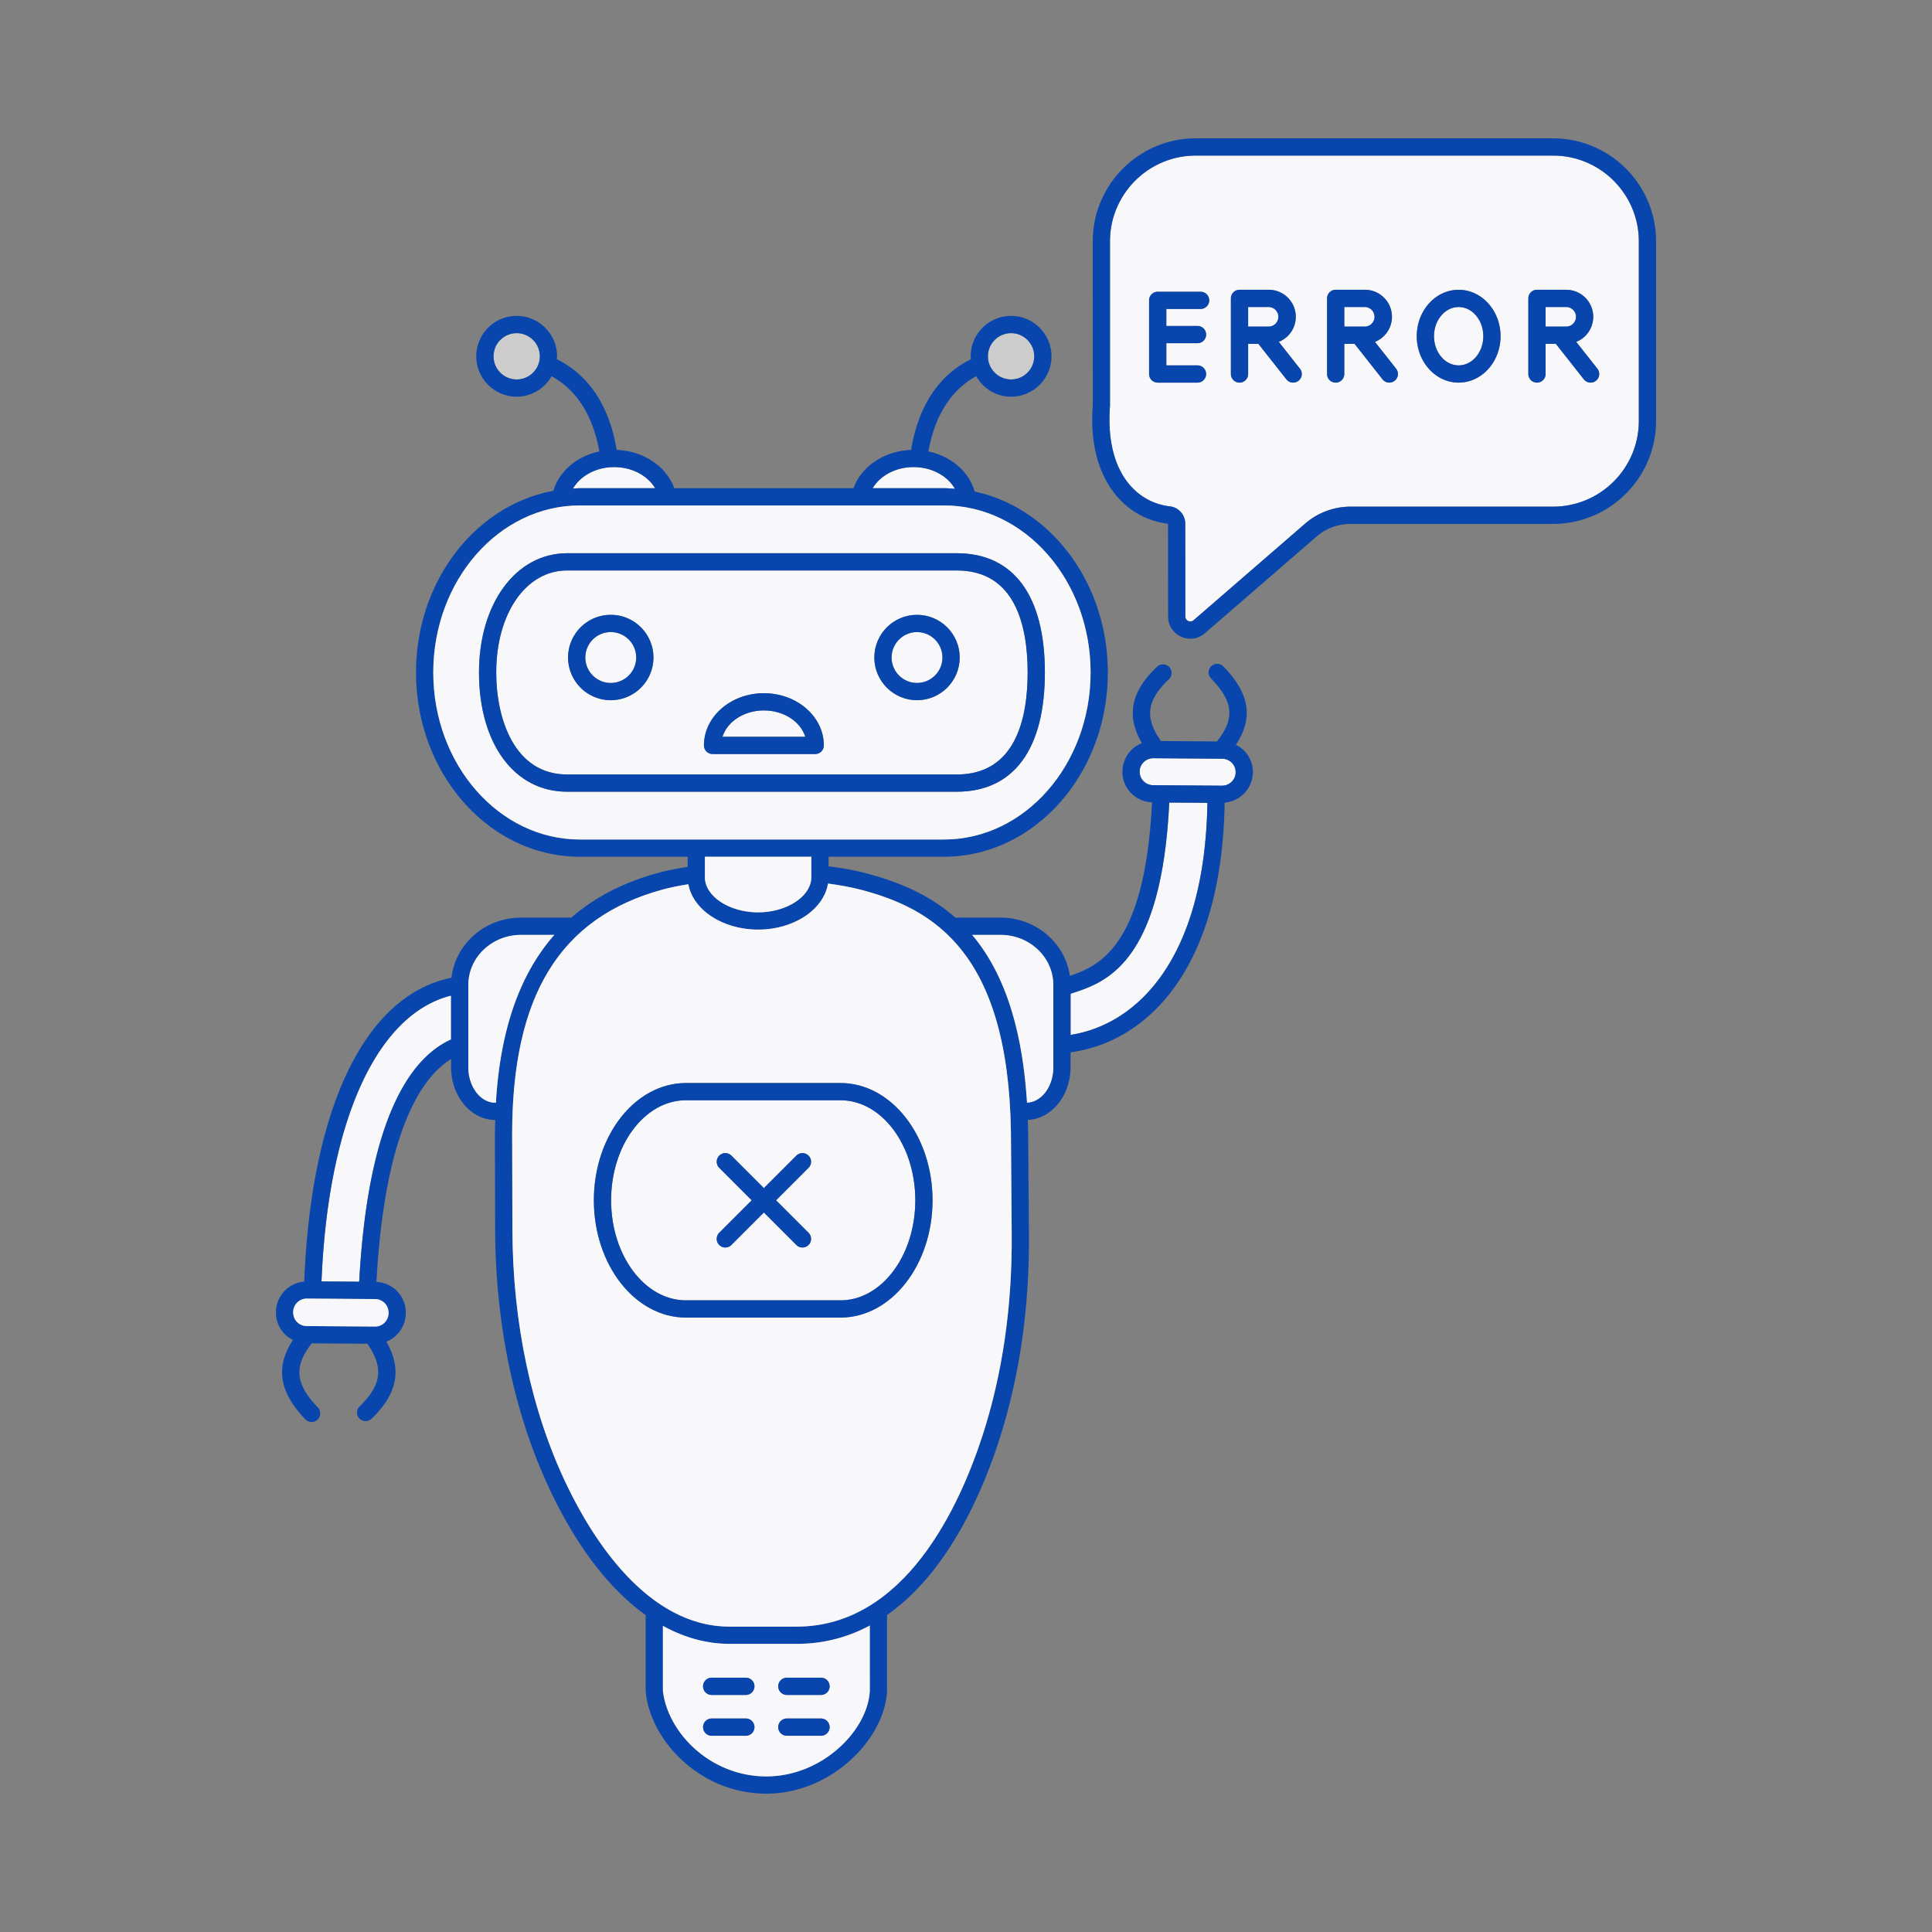 <svg xmlns="http://www.w3.org/2000/svg" viewBox="0 0 300 300"><rect x="0" y="0" width="300" height="300" fill="#808080" stroke="none"/><path fill="#f8f8fa" d="M49.921 198.981l5.854.043c1.408-26.08 8.321-34.939 14.269-37.613v-6.823c-11.529 2.875-19.109 19.462-20.123 44.393zM181.56 124.619c-1.2 25.113-9.946 27.953-15.208 29.649l-.115.038v6.394c10.337-1.609 20.848-11.814 21.251-36.039l-5.928-.042z"/><path fill="#f8f8fa" d="M135.504 75.807h11.086c.571 0 1.13.055 1.692.096-1.126-1.985-3.572-3.374-6.421-3.374-2.802 0-5.207 1.346-6.357 3.278z"/><circle cx="157.001" cy="55.327" r="3.595" fill="#ccc"/><path fill="#f8f8fa" d="M88.974 75.867c.355-.017.703-.06 1.062-.06h11.692c-1.151-1.932-3.556-3.278-6.357-3.278-2.831 0-5.262 1.373-6.397 3.338z"/><circle cx="80.231" cy="55.327" r="3.595" fill="#ccc"/><path fill="#f8f8fa" d="M189.768 117.813l-10.665-.077h-.016c-1.133 0-2.081.892-2.117 1.996-.018.616.184 1.139.569 1.539.4.416.944.648 1.531.652l10.665.077h.016c1.143 0 2.09-.899 2.117-2.013.014-.613-.19-1.132-.574-1.527a2.125 2.125 0 00-1.526-.647z"/><path fill="#0846ad" d="M191.901 115.656c2.781-4.169 2.144-7.996-1.961-12.199a1.339 1.339 0 00-1.914 1.872c3.497 3.58 3.773 6.283.94 9.801l-8.694-.063c-2.579-3.664-2.207-6.327 1.236-9.595a1.34 1.34 0 00.05-1.893 1.34 1.34 0 00-1.893-.05c-4.063 3.857-4.829 7.587-2.356 11.867-1.725.676-2.952 2.311-3.014 4.318a4.664 4.664 0 001.314 3.412 4.77 4.77 0 003.275 1.457c-1.079 22.207-8.128 25.412-12.758 26.943-.724-5.094-5.262-9.035-10.748-9.035h-7.031c-4.204-3.726-9.14-5.656-14.025-6.934-1.6-.419-3.536-.765-5.661-1.037v-1.486h17.929c14.024 0 25.433-12.836 25.433-28.614 0-13.949-8.922-25.581-20.68-28.095-.859-3.066-3.64-5.48-7.176-6.226.757-4.306 2.712-9.084 7.41-11.681 1.082 1.89 3.095 3.18 5.424 3.18 3.459 0 6.273-2.813 6.273-6.273s-2.813-6.273-6.273-6.273a6.28 6.28 0 00-6.273 6.273c0 .153.034.297.045.447-6.082 3.012-8.452 8.929-9.297 14.094-4.207.143-7.742 2.594-8.944 5.938h-27.834c-1.202-3.345-4.736-5.795-8.944-5.938-.844-5.165-3.215-11.082-9.297-14.094.011-.151.045-.294.045-.447a6.28 6.28 0 00-6.273-6.273c-3.459 0-6.273 2.813-6.273 6.273s2.813 6.273 6.273 6.273c2.33 0 4.343-1.291 5.424-3.18 4.697 2.597 6.652 7.375 7.41 11.681-3.493.737-6.249 3.102-7.143 6.116-12.07 2.223-21.319 14.006-21.319 28.205 0 15.778 11.409 28.614 25.433 28.614h16.741v1.585c-1.667.249-3.243.557-4.649.943-5.32 1.46-9.786 3.762-13.41 6.93h-7.814c-5.594 0-10.211 4.094-10.794 9.333-13.345 2.673-21.796 20.015-22.868 47.178a4.808 4.808 0 00-4.395 4.7 4.747 4.747 0 001.349 3.436c.38.392.824.692 1.298.929-2.777 4.216-2.15 8.085 1.931 12.333.263.275.613.412.965.412a1.338 1.338 0 00.965-2.266c-3.492-3.635-3.766-6.381-.938-9.953l8.629.064c2.577 3.722 2.207 6.427-1.232 9.746a1.34 1.34 0 001.86 1.927c4.042-3.902 4.798-7.674 2.326-12.002 1.723-.68 2.95-2.331 3.014-4.359a4.747 4.747 0 00-1.335-3.463 4.73 4.73 0 00-3.223-1.444c1.299-23.776 7.193-31.908 11.589-34.622v1.272c0 4.512 3.075 8.184 6.857 8.198-.02.766-.053 1.516-.053 2.305l.041 14.701c.041 14.961 3.062 29.107 8.734 40.906 4.154 8.637 9.146 15.046 14.633 18.961v11.798c0 .046.003.09.007.136.779 7.631 8.493 15.801 18.734 15.801 10.144 0 18.402-8.534 18.741-15.937v-11.807c9.378-6.541 14.726-18.83 17.42-27.181 3.149-9.763 4.701-20.518 4.615-31.962l-.122-15.917c-.01-.62-.032-1.216-.052-1.818 3.68-.154 6.638-3.761 6.638-8.185v-2.306c11.595-1.575 23.511-12.504 23.927-38.769 2.396-.209 4.324-2.172 4.382-4.656a4.674 4.674 0 00-1.331-3.385 4.755 4.755 0 00-1.313-.94zm-2.15 6.345h-.016l-10.665-.077a2.13 2.13 0 01-1.531-.652c-.384-.4-.587-.923-.569-1.539.035-1.105.983-1.996 2.117-1.996h.016l10.665.077a2.126 2.126 0 011.526.647c.384.395.588.914.574 1.527-.026 1.113-.974 2.013-2.117 2.013zm-54.689 140.518c-.282 6.16-7.362 13.321-16.065 13.321-8.766 0-15.365-6.879-16.063-13.33v-10.05c3.323 1.83 6.796 2.796 10.358 2.796h10.112l.301.001c4.268 0 8.033-1.068 11.356-2.842l.001 10.104zm-11.363-9.938c-.094 0-.193.003-.286-.001h-10.12c-12.803 0-21.319-13.732-25.255-21.919-5.501-11.441-8.431-25.187-8.47-39.753l-.041-14.699c-.013-21.604 7.394-33.699 23.31-38.066 1.233-.338 2.604-.613 4.051-.841.721 3.971 5.297 7.044 10.831 7.044 5.584 0 10.196-3.128 10.854-7.151 1.9.254 3.625.574 5.072.953 11.294 2.953 22.899 9.732 23.331 37.597l.122 15.906c.085 11.158-1.425 21.629-4.487 31.12-3.601 11.161-12.132 29.811-28.912 29.81zm-50.978-86.869v-12.765c0-4.288 3.67-7.777 8.181-7.777h5.172c-5.406 6.143-8.409 14.79-9.069 26.065h-.082c-2.316-.001-4.202-2.478-4.202-5.523zm17.315-87.228h56.553c12.548 0 22.756 11.635 22.756 25.936s-10.208 25.936-22.756 25.936H90.036c-12.548 0-22.756-11.635-22.756-25.936s10.208-25.936 22.756-25.936zm5.335-5.955c2.801 0 5.206 1.346 6.357 3.278H90.036c-.358 0-.707.044-1.062.06 1.135-1.965 3.566-3.338 6.397-3.338zm52.91 3.374c-.562-.042-1.121-.096-1.692-.096h-11.086c1.151-1.932 3.556-3.278 6.357-3.278 2.85 0 5.296 1.389 6.421 3.374zm-22.298 57.132v3.176c0 2.96-3.785 5.459-8.265 5.459-4.479 0-8.264-2.5-8.264-5.459v-3.176h16.529zm24.971 12.134h4.423c4.512 0 8.183 3.489 8.183 7.777v12.765c0 2.993-1.825 5.425-4.087 5.507-.791-12.669-4.041-20.749-8.519-26.049zm2.452-89.842a3.6 3.6 0 013.595-3.595c1.982 0 3.595 1.613 3.595 3.595s-1.613 3.595-3.595 3.595a3.6 3.6 0 01-3.595-3.595zm-73.175 3.595c-1.982 0-3.595-1.613-3.595-3.595s1.613-3.595 3.595-3.595c1.982 0 3.595 1.613 3.595 3.595s-1.613 3.595-3.595 3.595zM58.235 205.988h-.014l-10.614-.078a2.08 2.08 0 01-1.49-.637c-.395-.407-.605-.943-.591-1.578a2.11 2.11 0 012.1-2.054h.014l10.614.078c.57.004 1.102.233 1.497.643.396.411.604.952.584 1.591a2.09 2.09 0 01-2.1 2.035zm-2.46-6.964l-5.854-.043c1.014-24.931 8.594-41.517 20.123-44.392v6.823c-5.948 2.673-12.861 11.532-14.269 37.612zm110.462-38.323v-6.394l.115-.038c5.262-1.696 14.008-4.536 15.208-29.649l5.928.043c-.403 24.224-10.914 34.429-21.251 36.038z"/><path fill="#f8f8fa" d="M241.166 24.16H185.67c-7.339 0-13.311 5.972-13.311 13.313V63.03c-.801 10.697 4.5 15.068 9.282 15.593a2.708 2.708 0 012.406 2.7l.013 14.399c0 .451.316.643.452.706.135.06.489.173.828-.119l17.321-15.001a10.8 10.8 0 017.073-2.637h31.433c7.339 0 13.311-5.972 13.311-13.313V37.473c0-7.341-5.972-13.313-13.312-13.313zm-54.737 23.817h-5.322v2.637h4.84a1.338 1.338 0 110 2.678h-4.84v3.444h4.84a1.338 1.338 0 110 2.678h-6.179c-.74 0-1.339-.599-1.339-1.339V46.639c0-.74.599-1.339 1.339-1.339h6.661a1.338 1.338 0 110 2.677zm15.201 11.148a1.336 1.336 0 01-1.88-.222l-4.347-5.512h-1.592v4.683a1.338 1.338 0 11-2.678 0V46.335c0-.74.599-1.339 1.339-1.339h4.542a4.202 4.202 0 014.197 4.197 4.199 4.199 0 01-2.64 3.891l3.282 4.161a1.34 1.34 0 01-.223 1.88zm14.931 0a1.336 1.336 0 01-1.88-.222l-4.347-5.512h-1.592v4.683a1.338 1.338 0 11-2.678 0V46.335c0-.74.599-1.339 1.339-1.339h4.542a4.202 4.202 0 014.197 4.197 4.199 4.199 0 01-2.64 3.891l3.282 4.161a1.34 1.34 0 01-.223 1.88zm9.938.288c-3.587 0-6.505-3.233-6.505-7.207s2.918-7.207 6.505-7.207c3.587 0 6.505 3.233 6.505 7.207s-2.917 7.207-6.505 7.207zm21.318-.288a1.336 1.336 0 01-1.88-.222l-4.347-5.512h-1.592v4.683a1.338 1.338 0 11-2.678 0V46.335c0-.74.599-1.339 1.339-1.339h4.54a4.202 4.202 0 014.198 4.197 4.199 4.199 0 01-2.64 3.891l3.282 4.161a1.339 1.339 0 01-.222 1.88z"/><ellipse cx="226.499" cy="52.205" fill="#f8f8fa" rx="3.828" ry="4.53"/><path fill="#f8f8fa" d="M213.464 49.193a1.52 1.52 0 00-1.519-1.519h-3.203v3.04h3.203c.838 0 1.519-.683 1.519-1.521zM198.533 49.193a1.52 1.52 0 00-1.519-1.519h-3.203v3.04h3.203c.837 0 1.519-.683 1.519-1.521zM244.72 49.193c0-.838-.682-1.519-1.52-1.519h-3.202v3.04h3.202c.837 0 1.52-.683 1.52-1.521z"/><path fill="#0846ad" d="M241.166 21.483H185.67c-8.817 0-15.989 7.173-15.989 15.99l.004 25.457c-.88 11.699 5.224 17.649 11.684 18.397l.013 14.397c0 1.369.773 2.572 2.017 3.14a3.418 3.418 0 003.692-.53l17.321-15.001a8.128 8.128 0 015.321-1.983h31.433c8.817 0 15.989-7.173 15.989-15.99V37.473c0-8.817-7.172-15.99-15.989-15.99zm13.312 43.875c0 7.341-5.972 13.313-13.311 13.313h-31.433c-2.598 0-5.11.936-7.073 2.637L185.34 96.309a.759.759 0 01-.828.119.753.753 0 01-.452-.706l-.013-14.399a2.708 2.708 0 00-2.406-2.7c-4.782-.524-10.084-4.896-9.282-15.593V37.473c0-7.341 5.972-13.313 13.311-13.313h55.496c7.339 0 13.311 5.972 13.311 13.313v27.885z"/><path fill="#f8f8fa" d="M123.405 255.257h-10.112c-3.562 0-7.035-.966-10.358-2.796v10.05c.698 6.45 7.298 13.33 16.063 13.33 8.703 0 15.782-7.16 16.065-13.321l-.001-10.103a23.776 23.776 0 01-11.356 2.842l-.301-.002zm-7.591 14.269h-5.305a1.338 1.338 0 110-2.678h5.305a1.338 1.338 0 110 2.678zm0-6.337h-5.305a1.338 1.338 0 110-2.678h5.305a1.338 1.338 0 110 2.678zm11.672 6.337h-5.305a1.338 1.338 0 110-2.678h5.305a1.338 1.338 0 110 2.678zm1.339-7.676c0 .74-.599 1.339-1.339 1.339h-5.305a1.338 1.338 0 110-2.678h5.305c.74 0 1.339.599 1.339 1.339z"/><path fill="#0846ad" d="M115.814 266.848h-5.305a1.338 1.338 0 100 2.678h5.305a1.338 1.338 0 100-2.678zM127.486 266.848h-5.305a1.338 1.338 0 100 2.678h5.305a1.338 1.338 0 100-2.678zM115.814 260.511h-5.305a1.338 1.338 0 100 2.678h5.305a1.338 1.338 0 100-2.678zM120.842 261.85c0 .74.599 1.339 1.339 1.339h5.305a1.338 1.338 0 100-2.678h-5.305c-.74 0-1.339.599-1.339 1.339z"/><path fill="#f8f8fa" d="M58.253 201.72l-10.614-.078h-.014a2.111 2.111 0 00-2.1 2.054c-.014.635.196 1.171.591 1.578.395.407.924.633 1.49.637l10.614.078h.014c1.143 0 2.063-.89 2.1-2.034.02-.639-.188-1.181-.584-1.591a2.081 2.081 0 00-1.497-.644zM86.074 145.169h-5.172c-4.512 0-8.181 3.489-8.181 7.777v12.765c0 3.045 1.885 5.522 4.202 5.522h.082c.661-11.273 3.663-19.921 9.069-26.064zM163.56 165.712v-12.765c0-4.288-3.671-7.777-8.183-7.777h-4.423c4.478 5.3 7.728 13.379 8.518 26.049 2.263-.082 4.088-2.514 4.088-5.507z"/><path fill="#f8f8fa" d="M152.609 222.772c3.062-9.491 4.572-19.962 4.487-31.12l-.122-15.906c-.431-27.865-12.037-34.643-23.331-37.597-1.447-.379-3.172-.699-5.072-.953-.658 4.023-5.27 7.151-10.854 7.151-5.534 0-10.109-3.074-10.831-7.044-1.447.228-2.817.503-4.051.841-15.916 4.367-23.323 16.462-23.31 38.066l.041 14.699c.039 14.565 2.969 28.312 8.47 39.753 3.936 8.187 12.452 21.919 25.255 21.919h10.12c.093.004.192.001.286.001 16.782 0 25.313-18.65 28.912-29.81zm-60.394-36.39c0-10.042 6.413-18.211 14.296-18.211h23.998c7.883 0 14.296 8.17 14.296 18.211s-6.413 18.211-14.296 18.211h-23.998c-7.883.001-14.296-8.169-14.296-18.211z"/><path fill="#f8f8fa" d="M109.454 136.21c0 2.96 3.785 5.459 8.264 5.459 4.48 0 8.265-2.5 8.265-5.459v-3.176h-16.529v3.176zM106.511 201.916h23.998c6.406 0 11.618-6.968 11.618-15.534s-5.212-15.534-11.618-15.534h-23.998c-6.406 0-11.618 6.968-11.618 15.534s5.212 15.534 11.618 15.534zm5.171-20.575a1.338 1.338 0 111.893-1.893l5.041 5.042 5.041-5.042a1.338 1.338 0 111.893 1.893l-5.041 5.042 5.041 5.042a1.338 1.338 0 11-1.894 1.893l-5.041-5.042-5.041 5.042a1.337 1.337 0 11-1.894-1.893l5.041-5.042-5.039-5.042z"/><path fill="#0846ad" d="M130.509 204.594c7.883 0 14.296-8.17 14.296-18.211s-6.413-18.211-14.296-18.211h-23.998c-7.883 0-14.296 8.17-14.296 18.211s6.413 18.211 14.296 18.211h23.998zm-23.998-33.746h23.998c6.406 0 11.618 6.968 11.618 15.534s-5.212 15.534-11.618 15.534h-23.998c-6.406 0-11.618-6.968-11.618-15.534s5.212-15.534 11.618-15.534z"/><path fill="#f8f8fa" d="M88.053 120.259h60.52c9.09 0 10.999-8.613 10.999-15.839s-1.909-15.839-10.999-15.839h-60.52c-6.373 0-10.999 6.661-10.999 15.839 0 7.307 2.88 15.839 10.999 15.839zm38.535-3.171h-15.943c-.74 0-1.339-.599-1.339-1.339 0-4.472 4.176-8.111 9.31-8.111s9.311 3.638 9.311 8.111c0 .74-.599 1.339-1.339 1.339zm15.805-21.619c3.655 0 6.63 2.974 6.63 6.63s-2.974 6.63-6.63 6.63c-3.655 0-6.628-2.974-6.628-6.63s2.972-6.63 6.628-6.63zm-47.554 0c3.655 0 6.63 2.974 6.63 6.63s-2.974 6.63-6.63 6.63-6.63-2.974-6.63-6.63 2.975-6.63 6.63-6.63z"/><path fill="#f8f8fa" d="M90.036 130.357h56.553c12.548 0 22.756-11.635 22.756-25.936s-10.208-25.936-22.756-25.936H90.036c-12.548 0-22.756 11.635-22.756 25.936s10.208 25.936 22.756 25.936zm-1.983-44.452h60.52c8.819 0 13.676 6.576 13.676 18.516s-4.857 18.516-13.676 18.516h-60.52c-8.18 0-13.676-7.441-13.676-18.516-.001-10.73 5.75-18.516 13.676-18.516z"/><circle cx="94.839" cy="102.099" r="3.952" fill="#f8f8fa"/><path fill="#0846ad" d="M94.839 108.728c3.655 0 6.63-2.974 6.63-6.63s-2.974-6.63-6.63-6.63-6.63 2.974-6.63 6.63 2.975 6.63 6.63 6.63zm3.952-6.629a3.957 3.957 0 01-3.952 3.952c-2.179 0-3.952-1.773-3.952-3.952s1.773-3.952 3.952-3.952a3.956 3.956 0 013.952 3.952z"/><circle cx="142.393" cy="102.099" r="3.952" fill="#f8f8fa"/><path fill="#0846ad" d="M142.393 108.728c3.655 0 6.63-2.974 6.63-6.63s-2.974-6.63-6.63-6.63c-3.655 0-6.628 2.974-6.628 6.63s2.972 6.63 6.628 6.63zm0-10.581c2.179 0 3.952 1.773 3.952 3.952s-1.773 3.952-3.952 3.952c-2.178 0-3.951-1.773-3.951-3.952s1.772-3.952 3.951-3.952z"/><path fill="#f8f8fa" d="M118.616 110.315c-3.093 0-5.699 1.744-6.428 4.095h12.858c-.73-2.351-3.336-4.095-6.43-4.095z"/><path fill="#0846ad" d="M118.616 107.638c-5.134 0-9.31 3.638-9.31 8.111 0 .74.599 1.339 1.339 1.339h15.943c.74 0 1.339-.599 1.339-1.339 0-4.473-4.177-8.111-9.311-8.111zm-6.428 6.772c.729-2.351 3.335-4.095 6.428-4.095 3.094 0 5.7 1.744 6.43 4.095h-12.858z"/><path fill="#0846ad" d="M88.053 122.937h60.52c8.819 0 13.676-6.576 13.676-18.516s-4.857-18.516-13.676-18.516h-60.52c-7.925 0-13.676 7.787-13.676 18.516-.001 11.074 5.496 18.516 13.676 18.516zm0-34.355h60.52c9.09 0 10.999 8.613 10.999 15.839s-1.909 15.839-10.999 15.839h-60.52c-8.119 0-10.999-8.532-10.999-15.839 0-9.178 4.625-15.839 10.999-15.839z"/><path fill="#0846ad" d="M111.682 193.318a1.337 1.337 0 001.894 0l5.041-5.042 5.041 5.042a1.337 1.337 0 101.894-1.893l-5.041-5.042 5.041-5.042a1.338 1.338 0 10-1.893-1.893l-5.041 5.042-5.041-5.042a1.338 1.338 0 10-1.893 1.893l5.041 5.042-5.041 5.042a1.336 1.336 0 00-.002 1.893zM226.499 44.998c-3.587 0-6.505 3.233-6.505 7.207s2.918 7.207 6.505 7.207c3.587 0 6.505-3.233 6.505-7.207s-2.917-7.207-6.505-7.207zm0 11.737c-2.11 0-3.828-2.032-3.828-4.53s1.718-4.53 3.828-4.53 3.828 2.032 3.828 4.53-1.718 4.53-3.828 4.53zM186.429 45.3h-6.661c-.74 0-1.339.599-1.339 1.339v11.435c0 .74.599 1.339 1.339 1.339h6.179a1.338 1.338 0 100-2.678h-4.84v-3.444h4.84a1.338 1.338 0 100-2.678h-4.84v-2.637h5.322a1.338 1.338 0 100-2.676zM198.57 53.084a4.198 4.198 0 002.64-3.891 4.202 4.202 0 00-4.197-4.197h-4.542c-.74 0-1.339.599-1.339 1.339v11.739a1.338 1.338 0 102.678 0v-4.683h1.592l4.347 5.512a1.336 1.336 0 001.88.222c.58-.458.68-1.3.222-1.88l-3.281-4.161zm-4.76-5.41h3.203a1.52 1.52 0 010 3.039h-3.203v-3.039zM213.502 53.084a4.198 4.198 0 002.64-3.891 4.202 4.202 0 00-4.197-4.197h-4.542c-.74 0-1.339.599-1.339 1.339v11.739a1.338 1.338 0 102.678 0v-4.683h1.592l4.347 5.512a1.336 1.336 0 001.88.222c.58-.458.68-1.3.222-1.88l-3.281-4.161zm-4.76-5.41h3.203a1.52 1.52 0 010 3.039h-3.203v-3.039zM244.758 53.084a4.198 4.198 0 002.64-3.891 4.202 4.202 0 00-4.198-4.197h-4.54c-.74 0-1.339.599-1.339 1.339v11.739a1.338 1.338 0 102.678 0v-4.683h1.592l4.347 5.512a1.336 1.336 0 001.88.222c.58-.458.68-1.3.222-1.88l-3.282-4.161zm-4.76-5.41h3.202c.838 0 1.52.681 1.52 1.519s-.682 1.52-1.52 1.52h-3.202v-3.039z"/></svg>
